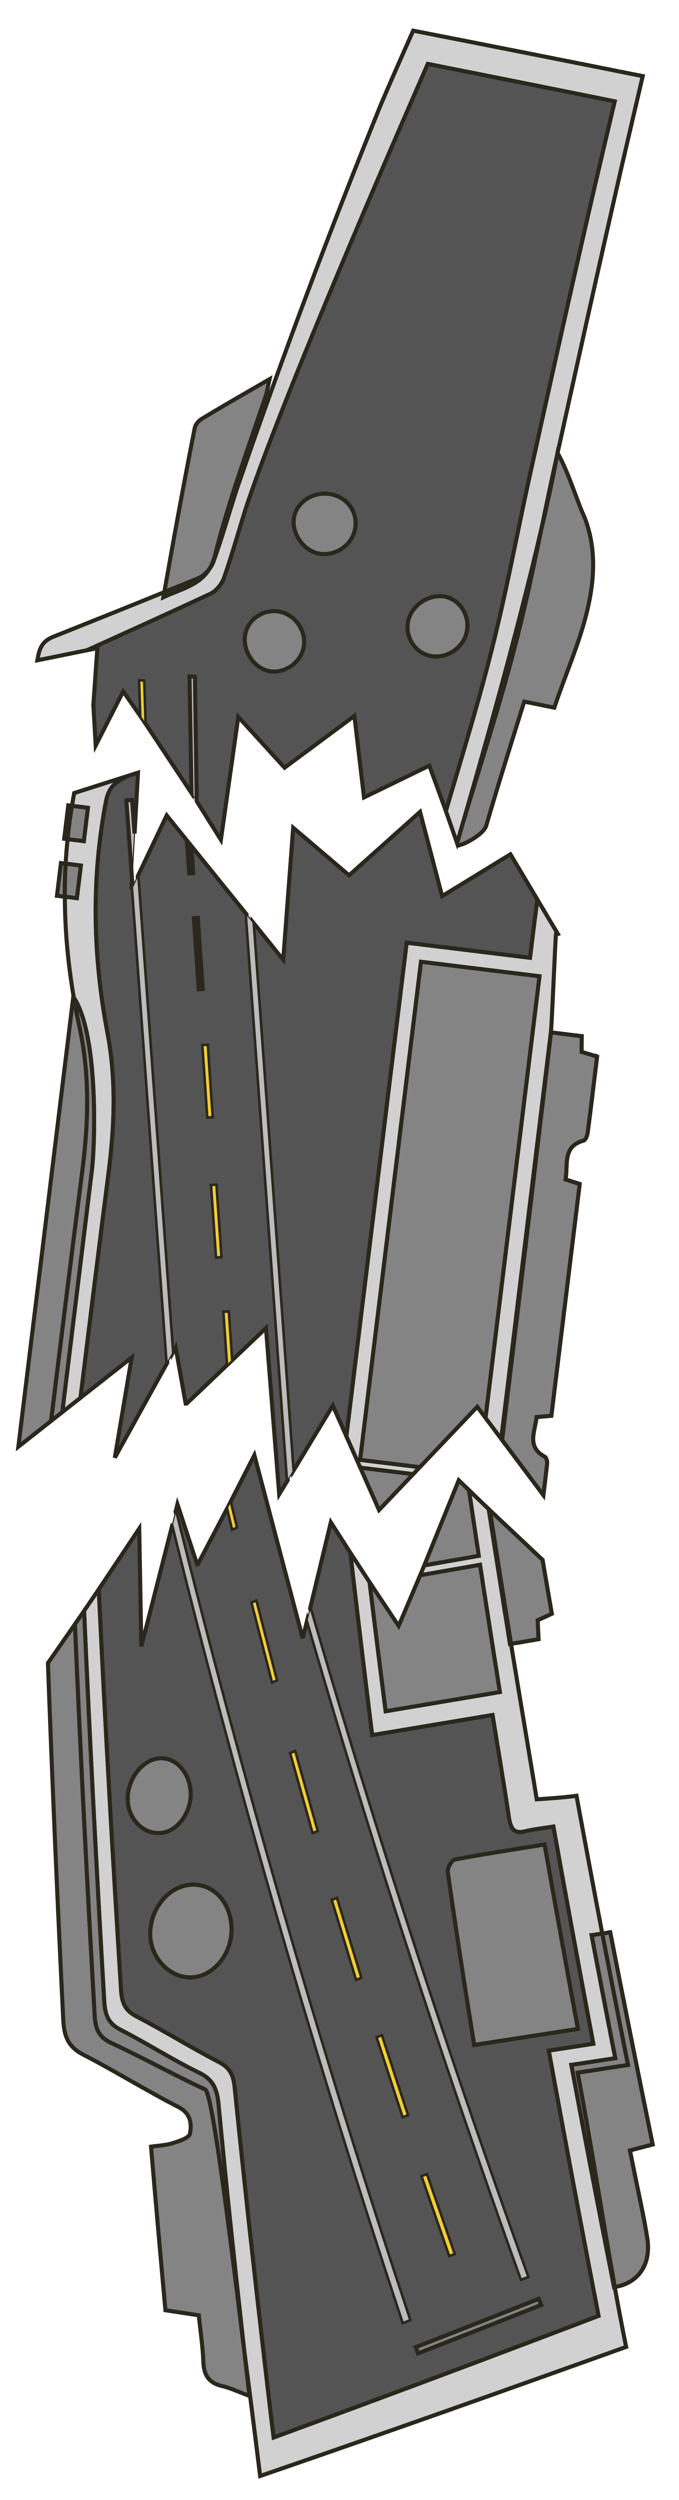 <?xml version="1.0" encoding="utf-8"?>
<!-- Generator: Adobe Illustrator 16.0.0, SVG Export Plug-In . SVG Version: 6.00 Build 0)  -->
<!DOCTYPE svg PUBLIC "-//W3C//DTD SVG 1.1//EN" "http://www.w3.org/Graphics/SVG/1.1/DTD/svg11.dtd">
<svg version="1.1" xmlns="http://www.w3.org/2000/svg" xmlns:xlink="http://www.w3.org/1999/xlink" x="0px" y="0px" width="125px"
	 height="460px" viewBox="0 0 125 460" enable-background="new 0 0 125 460" xml:space="preserve">
<g id="Layer_1">
</g>
<g id="Layer_2">
	<g>
		<g>
			<path fill="#D1D1D1" stroke="#2A271D" stroke-width="0.75" d="M36.213,147.423L36.213,147.423
				c-0.104-7.64-0.215-15.28-0.331-22.92c-0.332-0.014-0.665-0.027-0.996-0.039c0.331,0.012,0.664,0.025,0.995,0.039
				C35.999,132.144,36.108,139.784,36.213,147.423z"/>
			<path fill="#BCBCBC" stroke="#2A271D" stroke-width="0.2" d="M35.882,124.503c-0.332-0.014-0.664-0.027-0.995-0.039
				c0.125,7.15,0.245,14.3,0.359,21.45l0.967,1.509C36.108,139.784,35.999,132.144,35.882,124.503z"/>
			<g>
				<path fill="#D1D1D1" stroke="#2A271D" stroke-width="0.75" d="M53.284,113.271c1.949,1.23,3.091,3.672,2.58,5.991
					C56.376,116.944,55.233,114.502,53.284,113.271z"/>
				<path fill="#D1D1D1" stroke="#2A271D" stroke-width="0.75" d="M45.178,116.579c0.632-2.821,3.528-4.626,6.414-4.008l0,0
					C48.706,111.953,45.81,113.757,45.178,116.579c-0.638,2.875,1.35,6.159,4.133,6.848v0
					C46.529,122.737,44.541,119.454,45.178,116.579z"/>
				<path fill="#D1D1D1" stroke="#2A271D" stroke-width="0.75" d="M60.986,90.957c-2.95-0.608-5.934,1.084-6.73,3.711
					C55.052,92.041,58.038,90.348,60.986,90.957z"/>
				<path fill="#D1D1D1" stroke="#2A271D" stroke-width="0.75" d="M38.708,109.269c1.112-0.515,2.151-1.818,2.563-3.009
					c1.49-4.281,2.7-8.673,4.08-13.014c7.666-22.928,31.476-77.026,33.404-81.481c12.601,2.5,22.049,4.39,34.407,6.882
					c-1.339,5.647-2.637,11.185-3.93,16.719c-4.126,17.924-8.112,35.854-12.068,53.773c-2.333,10.822-4.346,21.706-7.161,32.418
					c-2.384,9.288-5.228,18.468-7.922,27.664l2.064,5.911c0.361-1.267,0.729-2.532,1.103-3.796
					c3.037-10.498,9.804-34.108,14.404-53.946c0.735-3.532,1.466-7.064,2.231-10.59c4.085-18.502,8.183-37.016,12.417-55.525
					c1.325-5.713,2.654-11.433,4.022-17.265c-14.016-2.805-27.91-5.557-42.26-8.37c-2.031,4.579-4.037,9.102-5.964,13.638
					c-9.562,23.565-18.394,47.13-26.501,70.7c-1.455,4.465-2.719,8.984-4.305,13.381c-0.179,0.501-0.481,1.018-0.857,1.49
					c-1.85,2.868-5.076,3.507-8.348,5.028c0.054-0.312,0.106-0.617,0.16-0.928c-6.865,2.799-13.69,5.522-20.446,8.221
					c-1.728,0.696-2.422,1.735-2.776,3.552c-0.05,0.257-0.09,0.516-0.137,0.774l9.14-1.852
					C23.508,116.254,31.086,112.832,38.708,109.269z"/>
				<path fill="#D1D1D1" stroke="#2A271D" stroke-width="0.75" d="M75.275,113.782c0.897-2.757,4.101-4.607,6.835-3.953l-0.001,0
					C79.377,109.175,76.173,111.024,75.275,113.782c-0.926,2.867,0.794,6.067,3.656,6.837
					C76.07,119.849,74.35,116.649,75.275,113.782z"/>
				<path fill="#D1D1D1" stroke="#2A271D" stroke-width="0.75" d="M54.065,95.727c-0.168,2.629,1.82,5.451,4.386,6.072
					C55.885,101.178,53.896,98.356,54.065,95.727z"/>
				<path fill="#D1D1D1" stroke="#2A271D" stroke-width="0.75" d="M59.007,101.903c2.788,0.365,5.641-1.535,6.292-4.301
					C64.648,100.367,61.795,102.268,59.007,101.903z"/>
				<path fill="#848484" stroke="#2A271D" stroke-width="0.75" d="M38.436,104.848c0.49-0.755,0.891-1.655,1.167-2.777
					c2.478-9.858,6.038-19.45,9.292-29.158c0.289-0.84,0.405-1.734,0.724-3.139c-4.571,2.635-8.606,4.946-12.544,7.338
					c-0.569,0.348-1.102,1.03-1.229,1.653c-1.95,9.868-3.76,19.755-5.599,30.183c2.071-0.838,4.146-1.68,6.224-2.533
					C37.204,106.115,37.897,105.527,38.436,104.848z"/>
				<path fill="#848484" stroke="#2A271D" stroke-width="0.75" d="M38.436,104.848c-0.539,0.679-1.232,1.267-1.964,1.567
					c-2.078,0.853-4.153,1.695-6.224,2.533c-0.054,0.311-0.106,0.616-0.16,0.928C33.36,108.355,36.586,107.716,38.436,104.848z"/>
				<path fill="#545454" stroke="#2A271D" stroke-width="0.75" d="M90.003,121.557c2.815-10.712,4.828-21.596,7.161-32.418
					c3.956-17.919,7.942-35.85,12.068-53.773c1.293-5.535,2.591-11.072,3.93-16.719c-12.358-2.492-21.807-4.382-34.407-6.882
					c-1.928,4.455-25.738,58.553-33.404,81.481c-1.38,4.341-2.59,8.733-4.08,13.014c-0.411,1.191-1.451,2.494-2.563,3.009
					c-7.623,3.563-15.201,6.985-22.68,10.375l1.894-0.382l-0.735,10.446c0.145,2.486,0.289,4.971,0.432,7.456l5.067-9.943
					l3.282,4.732l-0.23-6.648l0.679,0.028l0.252,7.644l8.578,12.938c-0.115-7.15-0.234-14.3-0.359-21.45
					c0.331,0.012,0.664,0.025,0.996,0.039c0.116,7.64,0.226,15.28,0.331,22.92l4.451,7.095l3.2-22.616l8.523,9.351l12.855-9.531
					l1.771,15l12.021-5.847l3.048,8.345C84.775,140.025,87.619,130.845,90.003,121.557z M55.262,120.768
					c-0.276,0.464-0.622,0.885-1.018,1.252c-1.315,1.223-3.189,1.841-4.932,1.407h-0.001v0c-2.784-0.689-4.771-3.973-4.134-6.848
					c0.632-2.822,3.528-4.626,6.415-4.008l0,0c0,0,0,0,0,0c0.61,0.131,1.177,0.376,1.691,0.7c1.949,1.231,3.092,3.672,2.58,5.991
					C55.746,119.798,55.539,120.304,55.262,120.768z M59.007,101.903c-0.186-0.024-0.372-0.059-0.556-0.104
					c-2.566-0.622-4.555-3.443-4.386-6.072c0.011-0.175,0.032-0.35,0.063-0.523c0.033-0.183,0.075-0.362,0.128-0.537
					c0.796-2.627,3.78-4.319,6.73-3.711c3.175,0.656,5.047,3.553,4.313,6.645C64.648,100.368,61.795,102.268,59.007,101.903z
					 M78.932,120.619c-2.862-0.77-4.582-3.97-3.657-6.837c0.898-2.757,4.103-4.607,6.835-3.953l0.001,0l0,0
					c2.835,0.681,4.582,3.896,3.721,6.819C84.981,119.552,81.795,121.392,78.932,120.619z"/>
				<path fill="#848484" stroke="#2A271D" stroke-width="0.75" d="M96.511,129.093c1.862,0.377,3.574,0.722,5.538,1.119
					c1.938-5.846,4.442-11.428,5.89-17.189c1.696-6.694,1.755-12.505-0.341-17.874c-1.459-3.121-2.761-7.845-4.954-11.824
					c-0.768,4.264-1.802,9.044-2.991,14.065c-1.582,7.661-3.188,15.314-5.214,22.877c-2.74,10.442-6.102,20.736-9.19,31.068
					c-0.453,1.589-0.825,2.874-1.101,3.803l0.157,0.461c1.777-0.419,4.814-2.288,5.215-3.687c1.89-6.538,3.933-13.042,5.964-19.56
					C95.788,131.38,96.095,130.407,96.511,129.093z"/>
				<path fill="#848484" stroke="#2A271D" stroke-width="0.75" d="M94.438,120.267c2.026-7.563,3.632-15.217,5.214-22.877
					c-4.601,19.838-11.367,43.448-14.404,53.946C88.337,141.003,91.698,130.709,94.438,120.267z"/>
				<path fill="#848484" stroke="#2A271D" stroke-width="0.75" d="M53.284,113.271c-0.515-0.324-1.082-0.569-1.692-0.701
					c-2.886-0.618-5.782,1.187-6.414,4.008c-0.637,2.875,1.351,6.158,4.133,6.849c1.744,0.434,3.618-0.185,4.933-1.407
					c0.396-0.367,0.741-0.789,1.018-1.252c0.276-0.463,0.483-0.969,0.602-1.505C56.375,116.944,55.233,114.502,53.284,113.271z"/>
				<path fill="#848484" stroke="#2A271D" stroke-width="0.75" d="M51.593,112.571C51.593,112.571,51.593,112.571,51.593,112.571
					c0.61,0.131,1.177,0.376,1.691,0.7C52.77,112.947,52.203,112.703,51.593,112.571z"/>
				<path fill="#848484" stroke="#2A271D" stroke-width="0.75" d="M55.262,120.768c-0.276,0.464-0.622,0.885-1.018,1.252
					C54.641,121.653,54.986,121.231,55.262,120.768z"/>
				<path fill="#848484" stroke="#2A271D" stroke-width="0.75" d="M82.11,109.83c-2.734-0.655-5.938,1.195-6.835,3.953
					c-0.926,2.867,0.795,6.066,3.656,6.837c2.863,0.773,6.05-1.067,6.899-3.97C86.69,113.725,84.945,110.511,82.11,109.83z"/>
				<path fill="#848484" stroke="#2A271D" stroke-width="0.75" d="M82.11,109.83L82.11,109.83c2.835,0.682,4.58,3.896,3.721,6.819
					C86.692,113.725,84.945,110.511,82.11,109.83z"/>
				<path fill="#848484" stroke="#2A271D" stroke-width="0.75" d="M60.986,90.957c-2.949-0.608-5.934,1.084-6.73,3.711
					c-0.053,0.174-0.095,0.354-0.128,0.537c-0.031,0.173-0.052,0.348-0.063,0.523c-0.168,2.629,1.82,5.451,4.386,6.072
					c0.184,0.045,0.371,0.08,0.556,0.104c2.788,0.365,5.641-1.536,6.292-4.301C66.033,94.509,64.161,91.612,60.986,90.957z"/>
			</g>
			<polygon fill="#F4CE2F" stroke="#2A271D" stroke-width="0.2" points="26.417,125.333 25.737,125.304 25.968,131.952 
				26.669,132.976 			"/>
		</g>
	</g>
</g>
<g id="Layer_3">
	<g>
		<path fill="none" d="M102.429,171.395c0.135-1.005,0.309-2.394,0.514-4.11c-0.178,1.368-0.35,2.735-0.518,4.103L102.429,171.395z"
			/>
		<path fill="none" d="M102.425,171.388c-0.023,0.19-0.049,0.381-0.072,0.573c0.023-0.17,0.049-0.363,0.076-0.565L102.425,171.388z"
			/>
		<path fill="#848484" stroke="#2A271D" stroke-width="0.75" d="M107.087,190.657h-0.002c-0.008,1.053-0.01,1.897-0.016,2.823
			C107.075,192.553,107.079,191.71,107.087,190.657z"/>
		<path fill="#545454" stroke="#2A271D" stroke-width="0.75" d="M24.196,163.663l0.219-0.459c-0.036-0.498-0.073-0.997-0.109-1.495
			L24.196,163.663z"/>
		<path fill="#848484" stroke="#2A271D" stroke-width="0.75" d="M109.919,194.41L109.919,194.41
			c-1.039-0.315-1.912-0.576-2.85-0.859c0-0.024,0-0.047,0-0.071c0,0.024,0,0.047,0,0.071
			C108.007,193.834,108.878,194.095,109.919,194.41z"/>
		<path fill="#848484" stroke="#2A271D" stroke-width="0.75" d="M101.425,189.964c1.998,0.244,3.824,0.468,5.66,0.692
			c0,0,0,0,0-0.001C105.247,190.431,103.421,190.208,101.425,189.964c-0.004,0.023-0.006,0.046-0.01,0.07
			c-0.002,0.012-0.002,0.03-0.004,0.041C101.415,190.038,101.419,190.001,101.425,189.964z"/>
		<path fill="#848484" stroke="#2A271D" stroke-width="0.75" d="M102.353,171.96c0.111-0.028,0.229-0.065,0.35-0.106l-0.273-0.459
			C102.401,171.598,102.376,171.79,102.353,171.96z"/>
		<path fill="#848484" stroke="#2A271D" stroke-width="0.75" d="M11.221,158.809c-0.238,1.95-0.469,3.833-0.735,6.014
			c0.506,0.062,0.979,0.12,1.445,0.176c-0.008-2.028,0.038-4.057,0.15-6.085C11.801,158.879,11.517,158.845,11.221,158.809z"/>
		<path fill="#848484" stroke="#2A271D" stroke-width="0.75" d="M14.893,159.258c-0.919-0.112-1.825-0.224-2.812-0.344
			c-0.113,2.028-0.159,4.057-0.15,6.085c0.735,0.09,1.45,0.177,2.227,0.272C14.404,163.261,14.633,161.38,14.893,159.258z"/>
		<path fill="#848484" stroke="#2A271D" stroke-width="0.75" d="M13.246,148.268c-0.222-0.027-0.44-0.054-0.674-0.083
			c-0.234,1.917-0.473,3.869-0.752,6.15c0.212,0.026,0.415,0.051,0.62,0.076C12.645,152.364,12.91,150.316,13.246,148.268z"/>
		<path fill="#848484" stroke="#2A271D" stroke-width="0.75" d="M16.19,148.628c-0.984-0.12-1.909-0.233-2.945-0.36
			c-0.335,2.048-0.601,4.096-0.807,6.144c1,0.123,1.937,0.237,3,0.367C15.692,152.705,15.93,150.758,16.19,148.628z"/>
		<path fill="#BCBCBC" stroke="#2A271D" stroke-width="0.2" d="M23.254,147.279c0.351,4.81,0.701,9.62,1.052,14.429l0.469-8.336
			c-0.15-2.059-0.3-4.118-0.451-6.177C23.966,147.221,23.61,147.25,23.254,147.279z"/>
		<polygon fill="#F4CE2F" stroke="#2A271D" stroke-width="0.2" points="35.557,160.643 35.211,155.635 34.407,154.639 
			34.825,160.697 		"/>
		<polygon fill="#F4CE2F" stroke="#2A271D" stroke-width="0.2" points="35.694,168.949 36.583,182.03 37.316,181.976 
			36.426,168.895 		"/>
		<polygon fill="none" points="35.694,168.949 36.583,182.03 37.316,181.976 36.426,168.895 		"/>
		<path fill="#D1D1D1" stroke="#2A271D" stroke-width="0.75" d="M97.569,176.228c-7.762-0.949-15.203-1.859-22.707-2.777
			c-3.715,30.387-7.404,60.543-11.104,90.803l2.57,5.802c3.27,0.399,6.5,0.795,9.73,1.19l1.227-1.289
			c-3.648-0.445-7.299-0.892-10.988-1.344c3.742-30.607,7.465-61.052,11.205-91.644c7.328,0.896,14.49,1.772,21.811,2.667
			c-3.32,27.144-6.623,54.16-9.936,81.249l2.902,3.874c0.111-0.924,0.227-1.853,0.338-2.775c0.736-6.016,1.471-12.022,2.203-18.024
			c2.201-18.004,4.396-35.954,6.594-53.925c0.186-1.665,0.809-17.017,0.938-18.074c0.023-0.191,0.049-0.382,0.072-0.573
			l-3.506-5.885c-0.316,2.408-0.627,4.816-0.922,7.226C97.872,173.759,97.745,174.793,97.569,176.228z"/>
		<path fill="#D1D1D1" stroke="#2A271D" stroke-width="0.75" d="M11.466,259.832l3.353-2.639
			c1.692-13.787,3.398-27.571,5.164-41.349c1.11-8.667,1.441-17.184-0.188-25.755c-2.685-14.148-3.014-28.31-0.299-42.538
			c0.368-1.923,1.042-3.087,2.679-4.03c0.408-0.235,0.815-0.471,1.223-0.706l-9.736,3.107c-0.147,0.782-0.288,1.563-0.416,2.345
			c1.036,0.126,1.96,0.24,2.945,0.36c-0.26,2.13-0.499,4.077-0.752,6.15c-1.063-0.13-2-0.244-3-0.367
			c-0.15,1.501-0.275,3.001-0.357,4.502c0.986,0.12,1.893,0.231,2.812,0.344c-0.26,2.123-0.489,4.003-0.735,6.013
			c-0.777-0.095-1.492-0.182-2.227-0.272c0.023,6.186,0.59,12.37,1.654,18.556c4.448,6.626,3.987,26.397,3.31,31.922
			C15.085,230.262,13.277,245.047,11.466,259.832z"/>
		<path fill="#848484" stroke="#2A271D" stroke-width="0.75" d="M15.144,215.551c1.15-8.931,1.423-17.714-0.504-26.576
			c-0.393-1.807-0.745-3.614-1.055-5.42c-0.031-0.046-0.059-0.098-0.09-0.142c-0.088,0.723-2.837,23.205-2.916,23.845
			c-2.401,19.646-4.794,39.293-7.2,58.94l6.029-4.745C11.283,246.147,13.175,230.844,15.144,215.551z"/>
		<path fill="#848484" stroke="#2A271D" stroke-width="0.75" d="M108.183,208.424c-0.068,0.518-0.383,1.335-0.738,1.433
			c-3.945,1.092-2.844,4.408-3.338,7.163c0.25,0.08,0.492,0.158,0.725,0.232c-0.232-0.074-0.473-0.152-0.725-0.232
			c0.496-2.752-0.605-6.07,3.338-7.162c0.355-0.098,0.672-0.916,0.74-1.433c0.605-4.617,1.152-9.238,1.736-14.014
			c0,0,0,0-0.002-0.001C109.335,199.184,108.79,203.806,108.183,208.424z"/>
		<path fill="#848484" stroke="#2A271D" stroke-width="0.75" d="M98.778,260.742c-0.115,1.021-0.404,2.049-0.545,3.03
			c0.141-0.98,0.43-2.009,0.545-3.028c0.887-0.079,1.705-0.152,2.723-0.242c1.727-14.109,3.455-28.259,5.215-42.648l0,0
			c-1.76,14.39-3.49,28.538-5.215,42.646C100.481,260.592,99.665,260.664,98.778,260.742z"/>
		<path fill="#848484" stroke="#2A271D" stroke-width="0.75" d="M100.034,275.11l0.002,0.002c0.232-1.933,0.465-3.866,0.686-5.804
			c0.035-0.31-0.064-0.782-0.24-1.064c0.176,0.283,0.273,0.753,0.238,1.063C100.499,271.244,100.267,273.179,100.034,275.11z"/>
		<path fill="#848484" stroke="#2A271D" stroke-width="0.75" d="M15.144,215.551c-1.969,15.293-3.861,30.597-5.736,45.902
			l2.058-1.621c1.811-14.785,3.619-29.57,5.429-44.354c0.677-5.525,1.138-25.296-3.31-31.922c0.31,1.806,0.662,3.613,1.055,5.42
			C16.567,197.837,16.294,206.62,15.144,215.551z"/>
		<path fill="#545454" stroke="#2A271D" stroke-width="0.75" d="M19.496,147.551c-2.715,14.228-2.386,28.39,0.299,42.538
			c1.629,8.571,1.298,17.088,0.188,25.755c-1.766,13.777-3.472,27.562-5.164,41.349l9.422-7.416l-3.106,18.442l9.663-17.474
			c-2.128-29.181-4.255-58.361-6.383-87.543l-0.219,0.459l0.11-1.955c-0.351-4.81-0.701-9.62-1.052-14.429
			c0.356-0.029,0.712-0.058,1.069-0.083c0.151,2.059,0.301,4.118,0.451,6.177l0.629-11.196l-2.006,0.64
			c-0.408,0.235-0.815,0.471-1.223,0.706C20.537,144.464,19.864,145.628,19.496,147.551z"/>
		<path fill="#545454" stroke="#2A271D" stroke-width="0.75" d="M61.269,258.632l2.49,5.622c3.699-30.26,7.389-60.416,11.104-90.803
			c7.504,0.918,14.945,1.828,22.707,2.777c0.176-1.435,0.303-2.469,0.428-3.5c0.295-2.41,0.605-4.818,0.922-7.226l-4.949-8.309
			l-12.578,7.693l-4.066-15.498l-13.066,11.671l-10.286-8.757l-1.835,24.295l-5.575-6.905c2.454,33.692,4.908,67.384,7.362,101.076
			L61.269,258.632z"/>
		<path fill="#545454" stroke="#2A271D" stroke-width="0.75" d="M32.341,247.955l1.896,10.616l0.026-0.213l7.659-7.293l-0.658-9.565
			l0.733-0.056l0.617,8.962l6.349-6.045l2.435,30.588l1.565-2.587c-2.528-34.712-5.057-69.424-7.585-104.137l-10.166-12.59
			l0.346,5.007l-0.732,0.055l-0.418-6.059l-3.719-4.605l-5.339,11.21c2.134,29.259,4.27,58.517,6.404,87.776L32.341,247.955z
			 M39.721,218.109l0.906,13.08l-0.731,0.055l-0.906-13.08L39.721,218.109z M38.122,192.362l0.892,13.081l-0.731,0.055
			l-0.893-13.081L38.122,192.362z M36.583,182.03l-0.89-13.082l0.732-0.054l0.89,13.081L36.583,182.03z"/>
		<path fill="#848484" stroke="#2A271D" stroke-width="0.75" d="M77.503,176.969c-3.74,30.592-7.463,61.037-11.205,91.644
			c3.689,0.452,7.34,0.898,10.988,1.344l10.57-11.104l1.521,2.031c3.313-27.089,6.615-54.104,9.936-81.249
			C91.993,178.741,84.831,177.865,77.503,176.969z"/>
		<path fill="#848484" stroke="#2A271D" stroke-width="0.75" d="M106.716,217.854c-0.566-0.18-1.188-0.379-1.885-0.602
			C105.528,217.475,106.149,217.674,106.716,217.854L106.716,217.854z"/>
		<path fill="#848484" stroke="#2A271D" stroke-width="0.75" d="M100.282,268.038c0.072,0.038,0.141,0.112,0.199,0.206
			c-0.059-0.095-0.127-0.168-0.199-0.208c-1.471-0.786-2.002-1.761-2.107-2.834C98.28,266.276,98.812,267.251,100.282,268.038z"/>
		<path fill="#848484" stroke="#2A271D" stroke-width="0.75" d="M101.411,190.075c0.002-0.011,0.002-0.029,0.004-0.041
			c-2.197,17.971-4.393,35.921-6.594,53.925C97.022,225.97,99.216,208.032,101.411,190.075z"/>
		<path fill="#848484" stroke="#2A271D" stroke-width="0.75" d="M100.034,275.11c0.232-1.932,0.465-3.866,0.686-5.804
			c0.035-0.31-0.063-0.779-0.238-1.063c-0.059-0.094-0.127-0.168-0.199-0.206c-1.471-0.787-2.002-1.762-2.107-2.836
			c-0.014-0.154-0.021-0.31-0.02-0.467c0-0.313,0.031-0.637,0.078-0.963c0.141-0.981,0.43-2.01,0.545-3.03
			c0.887-0.078,1.703-0.15,2.723-0.242c1.725-14.108,3.455-28.257,5.215-42.646c-0.566-0.18-1.188-0.379-1.885-0.602
			c-0.232-0.074-0.475-0.152-0.725-0.232c0.494-2.754-0.607-6.071,3.338-7.163c0.355-0.098,0.67-0.916,0.738-1.433
			c0.607-4.618,1.152-9.24,1.736-14.014c-1.041-0.314-1.912-0.575-2.85-0.859c0-0.024,0-0.047,0-0.071
			c0.006-0.926,0.008-1.77,0.016-2.823c-1.836-0.225-3.662-0.448-5.66-0.692c-0.006,0.037-0.01,0.074-0.014,0.111
			c-0.896,8.023-5.25,44.185-8.979,74.89L100.034,275.11z"/>
		<path fill="#848484" stroke="#2A271D" stroke-width="0.75" d="M98.155,264.735c0-0.313,0.031-0.637,0.078-0.963
			C98.187,264.099,98.155,264.422,98.155,264.735z"/>
		<path fill="#848484" stroke="#2A271D" stroke-width="0.75" d="M92.618,261.983c-0.111,0.923-0.227,1.852-0.338,2.775l0.152,0.206
			c3.729-30.705,8.082-66.866,8.979-74.89c-2.195,17.957-4.389,35.895-6.59,53.884C94.089,249.961,93.354,255.968,92.618,261.983z"
			/>
		<path fill="#848484" stroke="#2A271D" stroke-width="0.75" d="M69.778,277.846l6.281-6.6c-3.23-0.396-6.461-0.791-9.73-1.19
			L69.778,277.846z"/>
		<path fill="#BCBCBC" stroke="#2A271D" stroke-width="0.2" d="M53.925,270.77c-2.454-33.691-4.909-67.384-7.362-101.076
			l-1.186-1.468c2.528,34.713,5.057,69.425,7.585,104.137L53.925,270.77z"/>
		<path fill="#BCBCBC" stroke="#2A271D" stroke-width="0.2" d="M31.752,249.02c-2.134-29.26-4.27-58.518-6.404-87.776l-0.934,1.96
			c2.127,29.182,4.255,58.362,6.383,87.543L31.752,249.02z"/>
		<polygon fill="#F4CE2F" stroke="#2A271D" stroke-width="0.2" points="39.014,205.442 38.122,192.362 37.39,192.416 
			38.283,205.497 		"/>
		<polygon fill="#F4CE2F" stroke="#2A271D" stroke-width="0.2" points="40.627,231.189 39.721,218.109 38.99,218.164 
			39.896,231.244 		"/>
		<polygon fill="#F4CE2F" stroke="#2A271D" stroke-width="0.2" points="41.997,241.444 41.264,241.5 41.922,251.065 42.613,250.406 
					"/>
	</g>
	<g>
		<g>
			<path fill="#848484" stroke="#2A271D" stroke-width="0.75" d="M78.105,288.036c3.342-0.585,6.677-1.169,10.042-1.76
				c-0.607-4.029-1.209-8.053-1.806-12.079l-1.889-1.828L78.105,288.036z"/>
			<g>
				<path fill="#D1D1D1" stroke="#2A271D" stroke-width="0.75" d="M76.556,431.868c0.126,0.39,0.254,0.779,0.382,1.168
					C76.81,432.647,76.683,432.259,76.556,431.868L76.556,431.868z"/>
				<path fill="#D1D1D1" stroke="#2A271D" stroke-width="0.75" d="M99.641,424.115L99.641,424.115
					c-7.508,2.973-15.077,5.946-22.703,8.921C84.563,430.062,92.133,427.088,99.641,424.115z"/>
				<path fill="#848484" stroke="#2A271D" stroke-width="0.75" d="M76.556,431.868c0.127,0.391,0.254,0.779,0.382,1.168
					c7.626-2.975,15.195-5.948,22.702-8.922c-0.152-0.382-0.307-0.762-0.462-1.138C91.696,425.938,84.155,428.905,76.556,431.868z"
					/>
				<path fill="#848484" stroke="#2A271D" stroke-width="0.75" d="M99.178,422.976c-7.481,2.962-15.022,5.929-22.623,8.892
					l0.001,0.001C84.155,428.905,91.696,425.938,99.178,422.976c0.155,0.377,0.31,0.757,0.462,1.139l0,0
					C99.487,423.733,99.333,423.352,99.178,422.976z"/>
				<path fill="#D1D1D1" stroke="#2A271D" stroke-width="0.75" d="M83.738,342.158c4.055-0.771,8.124-1.425,12.303-2.091
					C91.862,340.733,87.793,341.386,83.738,342.158c-0.568,0.108-1.407,1.552-1.309,2.258c1.11,7.897,2.32,15.782,3.577,23.794
					c-1.257-8.012-2.467-15.896-3.577-23.793C82.332,343.711,83.169,342.268,83.738,342.158z"/>
				<path fill="#D1D1D1" stroke="#2A271D" stroke-width="0.75" d="M28.962,323.577c-1.926,0.3-3.651,1.854-4.624,3.86
					C25.311,325.431,27.036,323.878,28.962,323.577z"/>
				<path fill="#D1D1D1" stroke="#2A271D" stroke-width="0.75" d="M89.975,277.685l-3.633-3.487
					c0.597,4.026,1.198,8.05,1.806,12.079c-3.365,0.591-6.7,1.175-10.042,1.76l-0.758,1.817c3.658-0.638,7.31-1.276,11.019-1.926
					c1.231,8.028,2.429,15.698,3.652,23.406c-7.09,1.197-14.018,2.363-21.022,3.537c-1.011-7.927-1.968-15.596-2.922-23.405
					c0.056-0.01,0.11-0.02,0.165-0.028l-3.758-5.757c1.299,11.179,2.642,22.369,4.03,33.586c7.422-1.236,14.682-2.449,22.162-3.703
					c1.049,6.568,2.101,12.706,3.017,18.863c0.325,2.154,1.024,3.017,2.901,2.555c1.735-0.426,3.528-0.604,5.282-0.891
					c2.421,13.505,4.819,26.545,7.346,39.96c-2.805,0.433-5.354,0.826-8.198,1.264c3.006,16.487,6.033,32.6,9.166,48.803
					c-19.548,7.458-39.189,14.808-59.813,22.379c-0.202-1.639-0.337-2.742-0.472-3.843c-2.385-20.192-4.654-40.383-6.699-60.588
					c-0.219-2.22-0.883-3.601-2.802-4.592c-5.205-2.701-10.187-5.809-15.324-8.482c-1.973-1.029-2.626-2.392-2.786-4.777
					c-1.543-24.6-2.95-49.188-4.109-73.782l-2.706,3.975c1.058,23.988,2.306,47.979,3.72,71.974c0.162,2.508,0.842,3.997,2.934,5.07
					c4.89,2.495,9.575,5.525,14.563,7.952c2.516,1.217,3.28,2.982,3.539,5.835c1.384,14.83,2.985,29.639,4.631,44.451
					c1.649,12.744,2.948,23.248,3.026,23.897c23.483-8.085,45.155-15.791,67.377-23.755c-0.744-3.67-1.434-7.346-2.101-11.026
					c-0.039,0.007-0.075,0.018-0.116,0.023c-1.501-7.584-2.984-15.178-4.463-22.838c-1.136-5.957-2.266-11.953-3.401-18.04h0.001
					c2.793-0.429,5.335-0.819,8.083-1.243c-1.522-7.798-2.94-15.167-4.356-22.621c0.001,0,0.001,0,0.002,0
					c0.709-0.112,1.35-0.215,1.957-0.312c-1.728-9.1-3.438-18.254-4.744-25.357c-1.955,0.322-7.319,0.656-7.319,0.656
					c-0.286-1.849-2.188-13.136-4.74-28.598c-0.061,0.011-0.116,0.021-0.178,0.03C92.56,294.213,91.256,285.944,89.975,277.685z"/>
				<path fill="#D1D1D1" stroke="#2A271D" stroke-width="0.75" d="M35.092,329.655C35.092,329.655,35.092,329.655,35.092,329.655
					c0.229,3.56-2.21,7.131-5.177,7.57c-3.234,0.481-6.168-2.203-6.394-5.856c0,0.001,0,0.001,0,0.001
					c0.226,3.654,3.16,6.338,6.394,5.856C32.882,336.787,35.321,333.216,35.092,329.655z"/>
				<path fill="#D1D1D1" stroke="#2A271D" stroke-width="0.75" d="M36.661,363.613c3.73-1.024,6.38-5.25,5.913-9.653
					C43.04,358.363,40.39,362.589,36.661,363.613z"/>
				<path fill="#848484" stroke="#2A271D" stroke-width="0.75" d="M20.535,375.93c-2.22-1.034-2.943-2.429-3.092-4.889
					c-1.376-24.07-2.627-48.129-3.642-72.192l-4.977,7.149c0.797,21.929,1.748,43.859,2.828,65.795
					c0.171,3.182,1.116,4.939,3.673,6.264c5.886,3.034,11.582,6.591,17.557,9.661c2.176,1.113,2.478,2.994,2.071,4.919
					c-0.166,0.775-2.042,1.345-3.212,1.72c-1.192,0.383-2.469,0.411-3.937,0.629c0.86,10.161,1.734,20.082,2.651,30.102
					c2.003,0.305,4.01,0.607,6.143,0.932c0.303,2.972,0.736,5.757,0.836,8.565c0.088,2.491,1.06,3.893,3.458,4.451
					c1.565,0.362,3.043,1.083,5.026,1.815c-0.226-1.949-0.391-3.38-0.555-4.812c-0.167-1.45-0.333-2.9-0.499-4.351
					c-2.515-20.428-5.758-46.615-7.087-47.229C31.919,381.746,26.32,378.612,20.535,375.93z"/>
				<path fill="#848484" stroke="#2A271D" stroke-width="0.75" d="M99.876,287.004c0.57,3.319,1.138,6.632,1.706,9.919
					c-1.091,0.505-1.879,0.871-2.606,1.207c0.064,1.321,0.115,2.406,0.164,3.475c-1.349,0.232-2.584,0.444-3.898,0.67
					c1.314-0.226,2.551-0.438,3.9-0.669c-0.051-1.068-0.102-2.153-0.165-3.475c0.728-0.336,1.517-0.701,2.607-1.207
					c-0.567-3.287-1.136-6.599-1.706-9.919L99.876,287.004z"/>
				<path fill="#848484" stroke="#2A271D" stroke-width="0.75" d="M108.917,356.086c-0.001,0-0.001,0-0.002,0
					c1.416,7.454,2.834,14.823,4.356,22.621c0.001,0,0.001,0,0.001,0C111.751,370.909,110.333,363.54,108.917,356.086z"/>
				<path fill="#848484" stroke="#2A271D" stroke-width="0.75" d="M105.188,379.95c1.136,6.087,2.266,12.083,3.401,18.04
					C107.453,392.032,106.324,386.037,105.188,379.95L105.188,379.95z"/>
				<path fill="#848484" stroke="#2A271D" stroke-width="0.75" d="M40.234,387.237c-0.259-2.853-1.023-4.618-3.539-5.835
					c-4.988-2.427-9.673-5.457-14.563-7.952c-2.091-1.073-2.772-2.563-2.934-5.07c-1.414-23.995-2.663-47.985-3.72-71.974
					l-1.677,2.442c1.015,24.063,2.266,48.122,3.642,72.192c0.149,2.46,0.872,3.854,3.092,4.889
					c5.785,2.683,11.384,5.816,17.242,8.53c1.33,0.613,4.572,26.801,7.087,47.229C43.219,416.876,41.618,402.067,40.234,387.237z"/>
				<path fill="#545454" stroke="#2A271D" stroke-width="0.75" d="M57.085,295.964c11.893,40.975,25.233,81.95,40.023,122.924
					c-0.376,0.14-0.753,0.278-1.131,0.416c-14.544-40.418-27.68-80.839-39.407-121.258l-0.844,3.38l-8.9-33.683l-4.437,8.707
					l1.087,4.55l-0.652,0.282l-0.926-3.883l-5.524,10.505l0.018,0.247l-3.727-11.376l-0.338,1.375
					c12.23,49.558,26.58,99.114,43.049,148.671c-0.384,0.156-0.764,0.309-1.146,0.463c-16.221-48.968-30.372-97.936-42.454-146.903
					l-5.756,22.561l-0.39-21.684l-7.447,11.174c1.159,24.595,2.566,49.183,4.109,73.782c0.16,2.386,0.813,3.748,2.786,4.777
					c5.137,2.674,10.119,5.781,15.324,8.482c1.919,0.991,2.583,2.372,2.802,4.592c2.044,20.205,4.314,40.396,6.699,60.588
					c0.135,1.101,0.27,2.204,0.472,3.843c20.623-7.571,40.265-14.921,59.813-22.379c-3.133-16.203-6.16-32.315-9.166-48.803
					c2.844-0.438,5.394-0.831,8.198-1.264c-2.526-13.415-4.925-26.455-7.346-39.96c-1.754,0.287-3.547,0.465-5.282,0.891
					c-1.877,0.462-2.576-0.4-2.901-2.555c-0.916-6.157-1.968-12.295-3.017-18.863c-7.48,1.254-14.74,2.467-22.162,3.703
					c-1.389-11.217-2.731-22.407-4.03-33.586l-3.578-5.578L57.085,295.964z M50.169,309.4l-3.722-14.45l0.663-0.28l3.735,14.449
					L50.169,309.4z M57.629,337.102l-4.056-14.45l0.688-0.28l4.07,14.45L57.629,337.102z M65.634,364.118l-4.397-14.448l0.714-0.281
					l4.41,14.448L65.634,364.118z M23.521,331.37C23.521,331.37,23.521,331.37,23.521,331.37c-0.082-1.36,0.231-2.729,0.817-3.933
					c0.972-2.007,2.698-3.561,4.624-3.86c0.195-0.03,0.388-0.048,0.58-0.054c2.872-0.084,5.324,2.559,5.55,6.131
					c0,0.001,0,0.001,0,0.001c0.229,3.561-2.21,7.132-5.177,7.571C26.681,337.708,23.747,335.024,23.521,331.37z M36.661,363.613
					c-0.249,0.067-0.503,0.122-0.761,0.16c-3.789,0.572-7.525-2.585-8.152-6.695c-0.042-0.274-0.069-0.553-0.083-0.835
					c-0.026-0.565,0-1.127,0.073-1.677c0.512-3.853,3.327-7.169,6.797-7.708c4.081-0.634,7.552,2.439,8.038,7.102
					C43.041,358.363,40.391,362.589,36.661,363.613z M78.524,400.212l5.024,14.45l-0.771,0.281l-5.012-14.451L78.524,400.212z
					 M70.229,374.659l4.72,14.449l-0.748,0.281l-4.706-14.45L70.229,374.659z M99.641,424.115
					c-7.508,2.973-15.077,5.946-22.703,8.921c-0.128-0.389-0.256-0.778-0.382-1.168l-0.001-0.001
					c7.601-2.963,15.142-5.93,22.623-8.892C99.333,423.352,99.487,423.733,99.641,424.115L99.641,424.115z M82.43,344.416
					c-0.099-0.706,0.74-2.149,1.309-2.259c4.055-0.771,8.124-1.424,12.303-2.09c1.391-0.223,2.794-0.446,4.213-0.677
					c2.06,11.643,4.072,22.781,6.132,33.935v0.001c-6.428,0.994-12.649,1.954-19.093,2.946c-0.433-2.705-0.862-5.391-1.286-8.063
					C84.75,360.198,83.54,352.313,82.43,344.416z"/>
				<path fill="#848484" stroke="#2A271D" stroke-width="0.75" d="M98.976,298.13c0.728-0.336,1.516-0.702,2.606-1.207
					c-0.568-3.287-1.136-6.6-1.706-9.919l-9.707-9.133c1.371,8.778,2.704,17.175,3.901,24.604c0.399-0.068,0.791-0.136,1.171-0.201
					c1.314-0.226,2.55-0.438,3.898-0.67C99.091,300.536,99.04,299.451,98.976,298.13z"/>
				<path fill="#848484" stroke="#2A271D" stroke-width="0.75" d="M89.975,277.685c1.281,8.26,2.585,16.528,3.918,24.821
					c0.062-0.01,0.117-0.02,0.178-0.03c-1.197-7.43-2.53-15.826-3.901-24.604L89.975,277.685z"/>
				<path fill="#848484" stroke="#2A271D" stroke-width="0.75" d="M68.239,291.438c-0.055,0.009-0.109,0.019-0.165,0.028
					c0.954,7.81,1.911,15.479,2.922,23.405c7.005-1.174,13.933-2.34,21.022-3.537c-1.224-7.708-2.421-15.378-3.652-23.406
					c-3.709,0.649-7.36,1.288-11.019,1.926l-3.957,9.312L68.239,291.438z"/>
				<path fill="#848484" stroke="#2A271D" stroke-width="0.75" d="M115.967,395.684c0.269,1.335,0.517,2.539,0.757,3.746
					c0.821,4.149,1.796,8.287,2.438,12.455c0.744,4.808-1.696,8.231-5.993,8.917c0,0.001,0,0.002,0,0.003
					c4.297-0.689,6.738-4.111,5.994-8.92c-0.641-4.168-1.615-8.306-2.438-12.455C116.484,398.223,116.236,397.018,115.967,395.684
					c1.553-0.411,2.729-0.722,4.184-1.107c-2.645-12.927-5.231-25.846-7.813-39.034c-0.001,0-0.001,0-0.001,0
					c2.581,13.189,5.168,26.108,7.813,39.035C118.695,394.962,117.519,395.272,115.967,395.684z"/>
				<path fill="#848484" stroke="#2A271D" stroke-width="0.75" d="M113.054,420.824c-1.503-7.581-2.986-15.174-4.465-22.834
					c1.479,7.66,2.962,15.254,4.463,22.838c0.041-0.006,0.077-0.017,0.116-0.023c0-0.001,0-0.002,0-0.003
					C113.129,420.808,113.093,420.818,113.054,420.824z"/>
				<path fill="#848484" stroke="#2A271D" stroke-width="0.75" d="M106.334,381.368c2.509,13.252,4.503,26.375,6.834,39.434
					c4.297-0.686,6.737-4.109,5.993-8.917c-0.642-4.168-1.616-8.306-2.438-12.455c-0.24-1.207-0.488-2.411-0.757-3.746
					c1.552-0.411,2.729-0.722,4.183-1.106c-2.646-12.927-5.232-25.846-7.813-39.035c-0.473,0.075-0.957,0.152-1.462,0.232
					c1.685,8.729,3.385,17.405,4.729,24.171C112.431,380.434,109.549,380.876,106.334,381.368z"/>
				<path fill="#848484" stroke="#2A271D" stroke-width="0.75" d="M113.272,378.707
					C113.272,378.707,113.272,378.707,113.272,378.707c-2.749,0.424-5.291,0.814-8.084,1.243c1.136,6.087,2.265,12.082,3.4,18.04
					c1.479,7.66,2.962,15.253,4.465,22.834c0.039-0.006,0.075-0.017,0.114-0.022c-2.331-13.059-4.325-26.182-6.834-39.434
					c3.215-0.492,6.097-0.935,9.27-1.423c-1.345-6.766-3.045-15.442-4.729-24.171c-0.607,0.097-1.248,0.199-1.957,0.312
					C110.333,363.54,111.751,370.909,113.272,378.707z"/>
				<path fill="#BCBCBC" stroke="#2A271D" stroke-width="0.2" d="M97.108,418.888c-14.79-40.974-28.131-81.949-40.023-122.924
					l-0.514,2.082c11.727,40.419,24.863,80.84,39.407,121.258C96.355,419.166,96.732,419.027,97.108,418.888z"/>
				<path fill="#BCBCBC" stroke="#2A271D" stroke-width="0.2" d="M75.377,426.821c-16.47-49.557-30.819-99.113-43.049-148.671
					l-0.551,2.23c12.083,48.968,26.233,97.936,42.454,146.903C74.613,427.13,74.993,426.978,75.377,426.821z"/>
				<path fill="#848484" stroke="#2A271D" stroke-width="0.75" d="M106.386,373.325c-2.06-11.153-4.072-22.292-6.132-33.935
					c-1.419,0.23-2.822,0.454-4.213,0.677c-4.179,0.666-8.248,1.319-12.303,2.091c-0.569,0.109-1.406,1.553-1.309,2.259
					c1.11,7.896,2.32,15.781,3.577,23.793c0.424,2.671,0.854,5.356,1.286,8.062C93.736,375.279,99.958,374.319,106.386,373.325z"/>
				<path fill="#848484" stroke="#2A271D" stroke-width="0.75" d="M106.386,373.326L106.386,373.326
					c-6.428,0.993-12.649,1.953-19.093,2.945c-0.433-2.705-0.862-5.391-1.286-8.062c0.424,2.672,0.854,5.357,1.286,8.063
					C93.736,375.28,99.958,374.32,106.386,373.326z"/>
				<path fill="#848484" stroke="#2A271D" stroke-width="0.75" d="M34.536,346.858c-3.47,0.539-6.285,3.855-6.797,7.708
					c-0.074,0.55-0.1,1.111-0.073,1.677c0.013,0.282,0.041,0.561,0.083,0.835c0.627,4.109,4.363,7.267,8.152,6.695
					c0.258-0.038,0.512-0.093,0.761-0.16c3.729-1.024,6.379-5.25,5.913-9.653C42.088,349.298,38.616,346.227,34.536,346.858z"/>
				<path fill="#848484" stroke="#2A271D" stroke-width="0.75" d="M27.748,357.078c0.627,4.11,4.363,7.268,8.152,6.695
					C32.111,364.345,28.375,361.188,27.748,357.078z"/>
				<path fill="#848484" stroke="#2A271D" stroke-width="0.75" d="M34.536,346.858c-3.47,0.539-6.285,3.855-6.797,7.708
					C28.251,350.714,31.066,347.397,34.536,346.858z"/>
				<path fill="#848484" stroke="#2A271D" stroke-width="0.75" d="M34.536,346.858c4.081-0.632,7.552,2.439,8.038,7.102
					C42.088,349.298,38.617,346.225,34.536,346.858z"/>
				<path fill="#848484" stroke="#2A271D" stroke-width="0.75" d="M29.915,337.226c2.967-0.439,5.406-4.011,5.177-7.571
					c-0.227-3.572-2.679-6.215-5.55-6.131c-0.192,0.006-0.385,0.023-0.58,0.054c-1.926,0.301-3.651,1.854-4.624,3.86
					c-0.586,1.204-0.899,2.573-0.817,3.932C23.747,335.022,26.681,337.707,29.915,337.226z"/>
				<path fill="#848484" stroke="#2A271D" stroke-width="0.75" d="M35.092,329.654c-0.227-3.572-2.679-6.215-5.55-6.131
					C32.413,323.439,34.865,326.082,35.092,329.654z"/>
				<path fill="#848484" stroke="#2A271D" stroke-width="0.75" d="M23.521,331.369c-0.082-1.358,0.231-2.728,0.817-3.932
					C23.752,328.642,23.439,330.01,23.521,331.369z"/>
				<polygon fill="#F4CE2F" stroke="#2A271D" stroke-width="0.2" points="43.477,281 42.39,276.45 41.899,277.399 42.825,281.282 
									"/>
				<polygon fill="#F4CE2F" stroke="#2A271D" stroke-width="0.2" points="46.447,294.95 50.169,309.4 50.845,309.119 47.109,294.67 
									"/>
				<polygon fill="#F4CE2F" stroke="#2A271D" stroke-width="0.2" points="53.573,322.651 57.629,337.102 58.331,336.821 
					54.261,322.371 				"/>
				<polygon fill="#F4CE2F" stroke="#2A271D" stroke-width="0.2" points="61.236,349.67 65.634,364.118 66.36,363.837 
					61.95,349.389 				"/>
				<polygon fill="#F4CE2F" stroke="#2A271D" stroke-width="0.2" points="74.949,389.108 70.229,374.659 69.495,374.939 
					74.201,389.39 				"/>
				<polygon fill="#F4CE2F" stroke="#2A271D" stroke-width="0.2" points="83.549,414.662 78.524,400.212 77.766,400.492 
					82.777,414.943 				"/>
			</g>
		</g>
	</g>
</g>
</svg>
